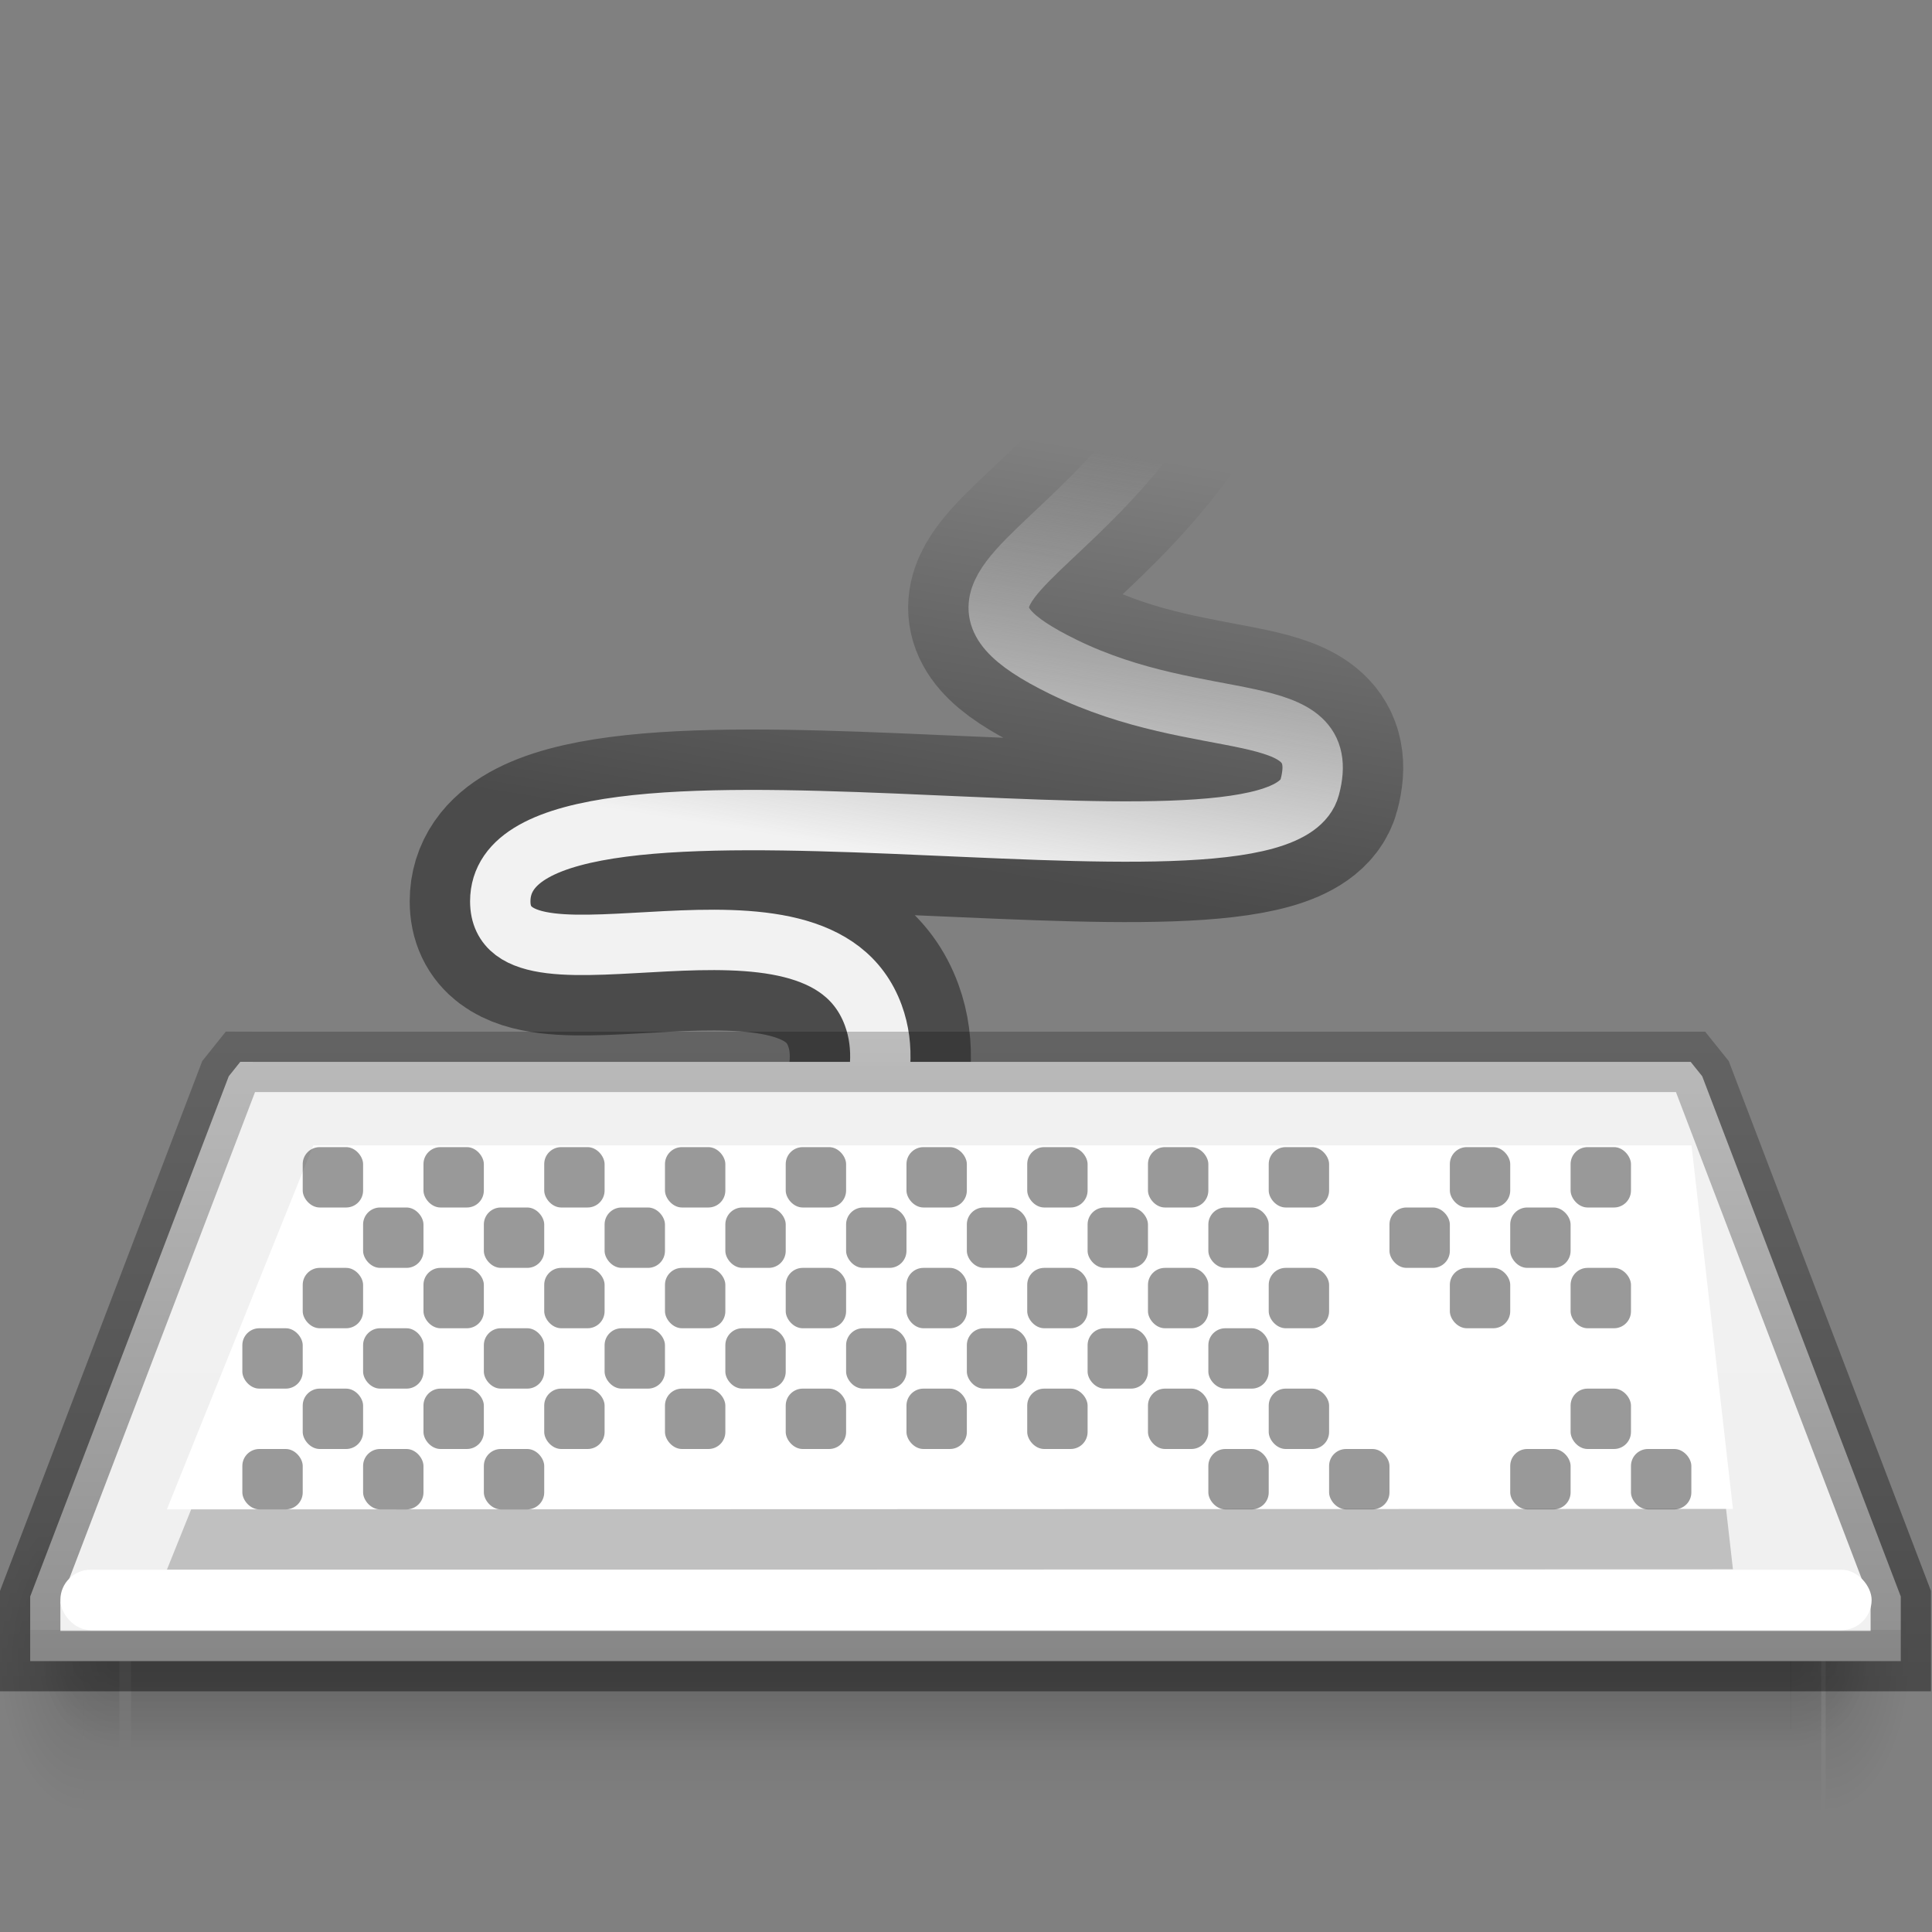 <?xml version="1.0" encoding="UTF-8" standalone="no"?>
<svg
   xmlns:dc="http://purl.org/dc/elements/1.1/"
   xmlns:cc="http://creativecommons.org/ns#"
   xmlns:rdf="http://www.w3.org/1999/02/22-rdf-syntax-ns#"
   xmlns:svg="http://www.w3.org/2000/svg"
   xmlns="http://www.w3.org/2000/svg"
   xmlns:xlink="http://www.w3.org/1999/xlink"
   version="1.1"
   id="svg5014"
   height="32"
   width="32">
  <rect width="100%" height="100%" fill="#808080" stroke="none"/>
  <defs
     id="defs5016">
    <linearGradient
       id="linearGradient4069">
      <stop
         id="stop4071"
         offset="0"
         style="stop-color:#000000;stop-opacity:1;" />
      <stop
         id="stop4073"
         offset="1"
         style="stop-color:#000000;stop-opacity:0;" />
    </linearGradient>
    <linearGradient
       id="linearGradient3986">
      <stop
         id="stop3988"
         offset="0"
         style="stop-color:#dddddd;stop-opacity:1;" />
      <stop
         style="stop-color:#e2e2e2;stop-opacity:1;"
         offset="0.105"
         id="stop3990" />
      <stop
         style="stop-color:#f0f0f0;stop-opacity:1;"
         offset="0.105"
         id="stop3992" />
      <stop
         id="stop3994"
         offset="1"
         style="stop-color:#f2f2f2;stop-opacity:1;" />
    </linearGradient>
    <linearGradient
       y2="5.902"
       x2="10.359"
       y1="18.358"
       x1="10.359"
       gradientTransform="matrix(1.525,0,0,1.525,0.212,0.997)"
       gradientUnits="userSpaceOnUse"
       id="linearGradient3129"
       xlink:href="#linearGradient3986" />
    <linearGradient
       id="linearGradient3960-3">
      <stop
         id="stop3962-1"
         offset="0"
         style="stop-color:#000000;stop-opacity:0;" />
      <stop
         style="stop-color:#000000;stop-opacity:1;"
         offset="0.5"
         id="stop3970-3" />
      <stop
         id="stop3964-2"
         offset="1"
         style="stop-color:#000000;stop-opacity:0;" />
    </linearGradient>
    <linearGradient
       id="linearGradient3952-0">
      <stop
         id="stop3954-1"
         offset="0"
         style="stop-color:#000000;stop-opacity:1;" />
      <stop
         id="stop3956-6"
         offset="1"
         style="stop-color:#000000;stop-opacity:0;" />
    </linearGradient>
    <linearGradient
       id="linearGradient3944-3">
      <stop
         id="stop3946-5"
         offset="0"
         style="stop-color:#000000;stop-opacity:1;" />
      <stop
         id="stop3948-5"
         offset="1"
         style="stop-color:#000000;stop-opacity:0;" />
    </linearGradient>
    <linearGradient
       y2="42"
       x2="25"
       y1="45"
       x1="25"
       gradientTransform="matrix(1.408,0,0,1.667,-9.561,-51)"
       gradientUnits="userSpaceOnUse"
       id="linearGradient3183"
       xlink:href="#linearGradient3960-3" />
    <radialGradient
       r="2"
       fy="43.5"
       fx="40"
       cy="43.5"
       cx="40"
       gradientTransform="matrix(1.057,0,0,1.25,4.6,-32.875)"
       gradientUnits="userSpaceOnUse"
       id="radialGradient3185"
       xlink:href="#linearGradient3952-0" />
    <radialGradient
       r="2"
       fy="43.5"
       fx="9"
       cy="43.5"
       cx="9"
       gradientTransform="matrix(1.057,0,0,1.25,-6.4,-32.875)"
       gradientUnits="userSpaceOnUse"
       id="radialGradient3187"
       xlink:href="#linearGradient3944-3" />
    <linearGradient
       y2="42"
       x2="25"
       y1="45"
       x1="25"
       gradientTransform="matrix(1.346,0,0,1,-7.818,-22)"
       gradientUnits="userSpaceOnUse"
       id="linearGradient3189"
       xlink:href="#linearGradient3960-3" />
    <radialGradient
       r="2"
       fy="43.5"
       fx="40"
       cy="43.5"
       cx="40"
       gradientTransform="matrix(1,0,0,0.75,6,-11.125)"
       gradientUnits="userSpaceOnUse"
       id="radialGradient3191"
       xlink:href="#linearGradient3952-0" />
    <radialGradient
       r="2"
       fy="43.5"
       fx="9"
       cy="43.5"
       cx="9"
       gradientTransform="matrix(1,0,0,0.75,-5,-11.125)"
       gradientUnits="userSpaceOnUse"
       id="radialGradient3193"
       xlink:href="#linearGradient3944-3" />
    <linearGradient
       id="linearGradient3847">
      <stop
         id="stop3849"
         offset="0"
         style="stop-color:#f2f2f2;stop-opacity:1;" />
      <stop
         id="stop3851"
         offset="1"
         style="stop-color:#ebebeb;stop-opacity:0;" />
    </linearGradient>
    <linearGradient
       xlink:href="#linearGradient3847"
       id="linearGradient5033"
       gradientUnits="userSpaceOnUse"
       gradientTransform="matrix(-1,0,0,1,346.873,-59.716)"
       x1="328.628"
       y1="74.433"
       x2="327.479"
       y2="67.362" />
    <linearGradient
       y2="67.362"
       x2="327.479"
       y1="74.433"
       x1="328.628"
       gradientTransform="matrix(-1,0,0,1,346.873,-59.716)"
       gradientUnits="userSpaceOnUse"
       id="linearGradient3916"
       xlink:href="#linearGradient3952-0" />
    <linearGradient
       gradientUnits="userSpaceOnUse"
       y2="4"
       x2="16"
       y1="28"
       x1="16"
       id="linearGradient4075"
       xlink:href="#linearGradient4069" />
  </defs>
  <g
     id="layer1">
    <g
       transform="matrix(0.659,0,0,1,-0.659,6)"
       id="g3175">
      <rect
         style="opacity:0.12;fill:url(#linearGradient3183);fill-opacity:1;stroke:none"
         id="rect3615"
         width="43.661"
         height="5"
         x="3.114"
         y="19" />
      <path
         style="opacity:0.12;fill:url(#radialGradient3185);fill-opacity:1;stroke:none"
         d="m 46.886,19 0,5 0.529,0 c 0.878,0 1.586,-1.115 1.586,-2.5 0,-1.385 -0.707,-2.5 -1.586,-2.5 z"
         id="path3617" />
      <path
         style="opacity:0.12;fill:url(#radialGradient3187);fill-opacity:1;stroke:none"
         d="M 2.487,19 C 1.663,19 1,20.045 1,21.344 l 0,0.312 C 1,22.955 1.663,24 2.487,24 l 0.628,0 0,-5 z"
         id="path3619" />
      <rect
         y="20"
         x="4.294"
         height="3"
         width="41.719"
         id="rect3623"
         style="opacity:0.12;fill:url(#linearGradient3189);fill-opacity:1;stroke:none" />
      <path
         id="path3625"
         d="m 46,20 0,3 0.5,0 c 0.831,0 1.5,-0.669 1.5,-1.5 0,-0.831 -0.669,-1.5 -1.5,-1.5 z"
         style="opacity:0.12;fill:url(#radialGradient3191);fill-opacity:1;stroke:none" />
      <path
         id="path3627"
         d="m 3.406,20 c -0.779,0 -1.406,0.627 -1.406,1.406 l 0,0.188 c 0,0.779 0.627,1.406 1.406,1.406 l 0.594,0 0,-3 z"
         style="opacity:0.12;fill:url(#radialGradient3193);fill-opacity:1;stroke:none" />
    </g>
    <path
       style="opacity:0.41;fill:none;stroke:url(#linearGradient3916);stroke-width:3;stroke-linecap:butt;stroke-linejoin:miter;stroke-miterlimit:4;stroke-opacity:1;stroke-dasharray:none;display:inline;enable-background:new"
       d="m 11.947,21.75 c 0,0 3.286,-2.835 2.518,-4.932 -0.934,-2.552 -6.179,-0.092 -6.179,-1.889 0,-2.886 12.875,0.084 13.407,-1.889 0.405,-1.503 -1.778,-0.867 -4.08,-1.994 -3.645,-1.784 3.165,-1.778 3.358,-9.864"
       id="path3146" />
    <path
       id="path3590"
       d="m 11.947,21.75 c 0,0 3.286,-2.835 2.518,-4.932 -0.934,-2.552 -6.179,-0.092 -6.179,-1.889 0,-2.886 12.875,0.084 13.407,-1.889 0.405,-1.503 -1.778,-0.867 -4.08,-1.994 -3.645,-1.784 3.165,-1.778 3.358,-9.864"
       style="fill:none;stroke:url(#linearGradient5033);stroke-width:1;stroke-linecap:butt;stroke-linejoin:miter;stroke-miterlimit:4;stroke-opacity:1;stroke-dasharray:none;display:inline;enable-background:new" />
    <path
       style="fill:url(#linearGradient3129);fill-opacity:1;stroke:none;display:inline"
       d="M 3.98,17.587 3.789,17.826 0.5,26.443 l 0,0.307 0,0.763 0.763,0 29.457,0 0.763,0 0,-0.763 0,-0.307 0,0 0,0 -3.289,-8.617 -0.191,-0.238 -0.334,0 -23.356,0 z"
       id="path3998" />
    <path
       id="rect3937"
       d="m 1.014,27 30,0 0,-1 -30,0 z"
       style="opacity:0.1;fill:#ffffff;fill-opacity:1;stroke:none;display:inline" />
    <path
       style="opacity:0.41;fill:none;stroke:url(#linearGradient4075);stroke-opacity:1;display:inline"
       d="M 3.98,17.587 3.789,17.826 0.5,26.443 l 0,0.307 0,0.763 0.763,0 29.457,0 0.763,0 0,-0.763 0,-0.307 0,0 0,0 -3.289,-8.617 -0.191,-0.238 -0.334,0 -23.356,0 z"
       id="path3195" />
    <g
       transform="translate(-0.986,2)"
       id="g3242">
      <path
         id="path6474"
         d="M 6.176,17.971 3.75,24 29.689,23.992 29.003,17.971 z"
         style="opacity:0.2;fill:#000000;fill-opacity:1;fill-rule:evenodd;stroke:none;display:inline;enable-background:new" />
      <path
         style="fill:#ffffff;fill-opacity:1;fill-rule:evenodd;stroke:none;display:inline;enable-background:new"
         d="M 6.176,16.971 3.75,23 29.689,22.992 29.003,16.971 z"
         id="path3704" />
      <rect
         style="opacity:0.4;fill:#000000;fill-opacity:1;stroke:none"
         id="rect4582"
         width="1"
         height="1"
         x="6"
         y="19"
         rx="0.281"
         ry="0.281" />
      <rect
         style="opacity:0.4;fill:#000000;fill-opacity:1;stroke:none;display:inline;enable-background:new"
         id="rect4584"
         width="1"
         height="1"
         x="6"
         y="21"
         rx="0.281"
         ry="0.281" />
      <rect
         style="opacity:0.4;fill:#000000;fill-opacity:1;stroke:none;display:inline;enable-background:new"
         id="rect4586"
         width="1"
         height="1"
         x="5"
         y="22"
         rx="0.281"
         ry="0.281" />
      <rect
         style="opacity:0.4;fill:#000000;fill-opacity:1;stroke:none;display:inline;enable-background:new"
         id="rect4588"
         width="1"
         height="1"
         x="5"
         y="20"
         rx="0.281"
         ry="0.281" />
      <rect
         style="opacity:0.4;fill:#000000;fill-opacity:1;stroke:none;display:inline;enable-background:new"
         id="rect4590"
         width="1"
         height="1"
         x="7"
         y="20"
         rx="0.281"
         ry="0.281" />
      <rect
         style="opacity:0.4;fill:#000000;fill-opacity:1;stroke:none;display:inline;enable-background:new"
         id="rect4592"
         width="1"
         height="1"
         x="7"
         y="22"
         rx="0.281"
         ry="0.281" />
      <rect
         style="opacity:0.4;fill:#000000;fill-opacity:1;stroke:none;display:inline;enable-background:new"
         id="rect4594"
         width="1"
         height="1"
         x="8"
         y="19"
         rx="0.281"
         ry="0.281" />
      <rect
         style="opacity:0.4;fill:#000000;fill-opacity:1;stroke:none"
         id="rect4607"
         width="1"
         height="1"
         x="10"
         y="19"
         rx="0.281"
         ry="0.281" />
      <rect
         style="opacity:0.4;fill:#000000;fill-opacity:1;stroke:none;display:inline;enable-background:new"
         id="rect4609"
         width="1"
         height="1"
         x="10"
         y="21"
         rx="0.281"
         ry="0.281" />
      <rect
         style="opacity:0.4;fill:#000000;fill-opacity:1;stroke:none;display:inline;enable-background:new"
         id="rect4611"
         width="1"
         height="1"
         x="9"
         y="22"
         rx="0.281"
         ry="0.281" />
      <rect
         style="opacity:0.4;fill:#000000;fill-opacity:1;stroke:none;display:inline;enable-background:new"
         id="rect4613"
         width="1"
         height="1"
         x="9"
         y="20"
         rx="0.281"
         ry="0.281" />
      <rect
         style="opacity:0.4;fill:#000000;fill-opacity:1;stroke:none;display:inline;enable-background:new"
         id="rect4615"
         width="1"
         height="1"
         x="11"
         y="20"
         rx="0.281"
         ry="0.281" />
      <rect
         style="opacity:0.4;fill:#000000;fill-opacity:1;stroke:none;display:inline;enable-background:new"
         id="rect4619"
         width="1"
         height="1"
         x="12"
         y="19"
         rx="0.281"
         ry="0.281" />
      <rect
         style="opacity:0.4;fill:#000000;fill-opacity:1;stroke:none;display:inline;enable-background:new"
         id="rect4628"
         width="1"
         height="1"
         x="12"
         y="21"
         rx="0.281"
         ry="0.281" />
      <rect
         style="opacity:0.4;fill:#000000;fill-opacity:1;stroke:none;display:inline;enable-background:new"
         id="rect4630"
         width="1"
         height="1"
         x="8"
         y="21"
         rx="0.281"
         ry="0.281" />
      <rect
         style="opacity:0.4;fill:#000000;fill-opacity:1;stroke:none;display:inline;enable-background:new"
         id="rect4639"
         width="1"
         height="1"
         x="14"
         y="19"
         rx="0.281"
         ry="0.281" />
      <rect
         style="opacity:0.4;fill:#000000;fill-opacity:1;stroke:none;display:inline;enable-background:new"
         id="rect4641"
         width="1"
         height="1"
         x="14"
         y="21"
         rx="0.281"
         ry="0.281" />
      <rect
         style="opacity:0.4;fill:#000000;fill-opacity:1;stroke:none;display:inline;enable-background:new"
         id="rect4645"
         width="1"
         height="1"
         x="13"
         y="20"
         rx="0.281"
         ry="0.281" />
      <rect
         style="opacity:0.4;fill:#000000;fill-opacity:1;stroke:none;display:inline;enable-background:new"
         id="rect4647"
         width="1"
         height="1"
         x="15"
         y="20"
         rx="0.281"
         ry="0.281" />
      <rect
         style="opacity:0.4;fill:#000000;fill-opacity:1;stroke:none;display:inline;enable-background:new"
         id="rect4651"
         width="1"
         height="1"
         x="16"
         y="19"
         rx="0.281"
         ry="0.281" />
      <rect
         style="opacity:0.4;fill:#000000;fill-opacity:1;stroke:none;display:inline;enable-background:new"
         id="rect4653"
         width="1"
         height="1"
         x="18"
         y="19"
         rx="0.281"
         ry="0.281" />
      <rect
         style="opacity:0.4;fill:#000000;fill-opacity:1;stroke:none;display:inline;enable-background:new"
         id="rect4655"
         width="1"
         height="1"
         x="18"
         y="21"
         rx="0.281"
         ry="0.281" />
      <rect
         style="opacity:0.4;fill:#000000;fill-opacity:1;stroke:none;display:inline;enable-background:new"
         id="rect4659"
         width="1"
         height="1"
         x="17"
         y="20"
         rx="0.281"
         ry="0.281" />
      <rect
         style="opacity:0.4;fill:#000000;fill-opacity:1;stroke:none;display:inline;enable-background:new"
         id="rect4661"
         width="1"
         height="1"
         x="19"
         y="20"
         rx="0.281"
         ry="0.281" />
      <rect
         style="opacity:0.4;fill:#000000;fill-opacity:1;stroke:none;display:inline;enable-background:new"
         id="rect4665"
         width="1"
         height="1"
         x="20"
         y="19"
         rx="0.281"
         ry="0.281" />
      <rect
         style="opacity:0.4;fill:#000000;fill-opacity:1;stroke:none;display:inline;enable-background:new"
         id="rect4667"
         width="1"
         height="1"
         x="20"
         y="21"
         rx="0.281"
         ry="0.281" />
      <rect
         style="opacity:0.4;fill:#000000;fill-opacity:1;stroke:none;display:inline;enable-background:new"
         id="rect4669"
         width="1"
         height="1"
         x="16"
         y="21"
         rx="0.281"
         ry="0.281" />
      <rect
         style="opacity:0.4;fill:#000000;fill-opacity:1;stroke:none;display:inline;enable-background:new"
         id="rect4671"
         width="1"
         height="1"
         x="22"
         y="17"
         rx="0.281"
         ry="0.281" />
      <rect
         style="opacity:0.4;fill:#000000;fill-opacity:1;stroke:none;display:inline;enable-background:new"
         id="rect4673"
         width="1"
         height="1"
         x="22"
         y="21"
         rx="0.281"
         ry="0.281" />
      <rect
         style="opacity:0.4;fill:#000000;fill-opacity:1;stroke:none;display:inline;enable-background:new"
         id="rect4677"
         width="1"
         height="1"
         x="21"
         y="20"
         rx="0.281"
         ry="0.281" />
      <rect
         style="opacity:0.4;fill:#000000;fill-opacity:1;stroke:none;display:inline;enable-background:new"
         id="rect4685"
         width="1"
         height="1"
         x="25"
         y="19"
         rx="0.281"
         ry="0.281" />
      <rect
         style="opacity:0.4;fill:#000000;fill-opacity:1;stroke:none;display:inline;enable-background:new"
         id="rect4689"
         width="1"
         height="1"
         x="23"
         y="22"
         rx="0.281"
         ry="0.281" />
      <rect
         style="opacity:0.4;fill:#000000;fill-opacity:1;stroke:none;display:inline;enable-background:new"
         id="rect4695"
         width="1"
         height="1"
         x="26"
         y="22"
         rx="0.281"
         ry="0.281" />
      <rect
         style="opacity:0.4;fill:#000000;fill-opacity:1;stroke:none;display:inline;enable-background:new"
         id="rect4697"
         width="1"
         height="1"
         x="27"
         y="19"
         rx="0.281"
         ry="0.281" />
      <rect
         style="opacity:0.4;fill:#000000;fill-opacity:1;stroke:none;display:inline;enable-background:new"
         id="rect4699"
         width="1"
         height="1"
         x="27"
         y="21"
         rx="0.281"
         ry="0.281" />
      <rect
         style="opacity:0.4;fill:#000000;fill-opacity:1;stroke:none;display:inline;enable-background:new"
         id="rect4708"
         width="1"
         height="1"
         x="28"
         y="22"
         rx="0.281"
         ry="0.281" />
      <rect
         style="opacity:0.4;fill:#000000;fill-opacity:1;stroke:none"
         id="rect3477"
         width="1"
         height="1"
         x="7"
         y="18"
         rx="0.281"
         ry="0.281" />
      <rect
         style="opacity:0.4;fill:#000000;fill-opacity:1;stroke:none;display:inline;enable-background:new"
         id="rect3483"
         width="1"
         height="1"
         x="6"
         y="17"
         rx="0.281"
         ry="0.281" />
      <rect
         style="opacity:0.4;fill:#000000;fill-opacity:1;stroke:none;display:inline;enable-background:new"
         id="rect3485"
         width="1"
         height="1"
         x="8"
         y="17"
         rx="0.281"
         ry="0.281" />
      <rect
         style="opacity:0.4;fill:#000000;fill-opacity:1;stroke:none;display:inline;enable-background:new"
         id="rect3489"
         width="1"
         height="1"
         x="9"
         y="18"
         rx="0.281"
         ry="0.281" />
      <rect
         style="opacity:0.4;fill:#000000;fill-opacity:1;stroke:none"
         id="rect3491"
         width="1"
         height="1"
         x="11"
         y="18"
         rx="0.281"
         ry="0.281" />
      <rect
         style="opacity:0.4;fill:#000000;fill-opacity:1;stroke:none;display:inline;enable-background:new"
         id="rect3497"
         width="1"
         height="1"
         x="10"
         y="17"
         rx="0.281"
         ry="0.281" />
      <rect
         style="opacity:0.4;fill:#000000;fill-opacity:1;stroke:none;display:inline;enable-background:new"
         id="rect3499"
         width="1"
         height="1"
         x="12"
         y="17"
         rx="0.281"
         ry="0.281" />
      <rect
         style="opacity:0.4;fill:#000000;fill-opacity:1;stroke:none;display:inline;enable-background:new"
         id="rect3501"
         width="1"
         height="1"
         x="13"
         y="18"
         rx="0.281"
         ry="0.281" />
      <rect
         style="opacity:0.4;fill:#000000;fill-opacity:1;stroke:none;display:inline;enable-background:new"
         id="rect3507"
         width="1"
         height="1"
         x="15"
         y="18"
         rx="0.281"
         ry="0.281" />
      <rect
         style="opacity:0.4;fill:#000000;fill-opacity:1;stroke:none;display:inline;enable-background:new"
         id="rect3511"
         width="1"
         height="1"
         x="14"
         y="17"
         rx="0.281"
         ry="0.281" />
      <rect
         style="opacity:0.4;fill:#000000;fill-opacity:1;stroke:none;display:inline;enable-background:new"
         id="rect3513"
         width="1"
         height="1"
         x="16"
         y="17"
         rx="0.281"
         ry="0.281" />
      <rect
         style="opacity:0.4;fill:#000000;fill-opacity:1;stroke:none;display:inline;enable-background:new"
         id="rect3515"
         width="1"
         height="1"
         x="17"
         y="18"
         rx="0.281"
         ry="0.281" />
      <rect
         style="opacity:0.4;fill:#000000;fill-opacity:1;stroke:none;display:inline;enable-background:new"
         id="rect3517"
         width="1"
         height="1"
         x="19"
         y="18"
         rx="0.281"
         ry="0.281" />
      <rect
         style="opacity:0.4;fill:#000000;fill-opacity:1;stroke:none;display:inline;enable-background:new"
         id="rect3521"
         width="1"
         height="1"
         x="18"
         y="17"
         rx="0.281"
         ry="0.281" />
      <rect
         style="opacity:0.4;fill:#000000;fill-opacity:1;stroke:none;display:inline;enable-background:new"
         id="rect3523"
         width="1"
         height="1"
         x="20"
         y="17"
         rx="0.281"
         ry="0.281" />
      <rect
         style="opacity:0.4;fill:#000000;fill-opacity:1;stroke:none;display:inline;enable-background:new"
         id="rect3525"
         width="1"
         height="1"
         x="21"
         y="18"
         rx="0.281"
         ry="0.281" />
      <rect
         style="opacity:0.4;fill:#000000;fill-opacity:1;stroke:none;display:inline;enable-background:new"
         id="rect3537"
         width="1"
         height="1"
         x="27"
         y="17"
         rx="0.281"
         ry="0.281" />
      <rect
         style="opacity:0.4;fill:#000000;fill-opacity:1;stroke:none;display:inline;enable-background:new"
         id="rect3539"
         width="1"
         height="1"
         x="24"
         y="18"
         rx="0.281"
         ry="0.281" />
      <rect
         style="opacity:0.4;fill:#000000;fill-opacity:1;stroke:none;display:inline;enable-background:new"
         id="rect3541"
         width="1"
         height="1"
         x="26"
         y="18"
         rx="0.281"
         ry="0.281" />
      <rect
         style="opacity:0.4;fill:#000000;fill-opacity:1;stroke:none;display:inline;enable-background:new"
         id="rect3547"
         width="1"
         height="1"
         x="25"
         y="17"
         rx="0.281"
         ry="0.281" />
      <rect
         ry="0.281"
         rx="0.281"
         y="22"
         x="21"
         height="1"
         width="1"
         id="rect3119"
         style="opacity:0.4;fill:#000000;fill-opacity:1;stroke:none;display:inline;enable-background:new" />
      <rect
         ry="0.281"
         rx="0.281"
         y="19"
         x="22"
         height="1"
         width="1"
         id="rect3121"
         style="opacity:0.4;fill:#000000;fill-opacity:1;stroke:none;display:inline;enable-background:new" />
    </g>
    <rect
       ry="0.5"
       y="26"
       x="1"
       height="1"
       width="30"
       id="rect3117"
       style="fill:#ffffff" />
  </g>
  <g
     id="layer2" />
</svg>
